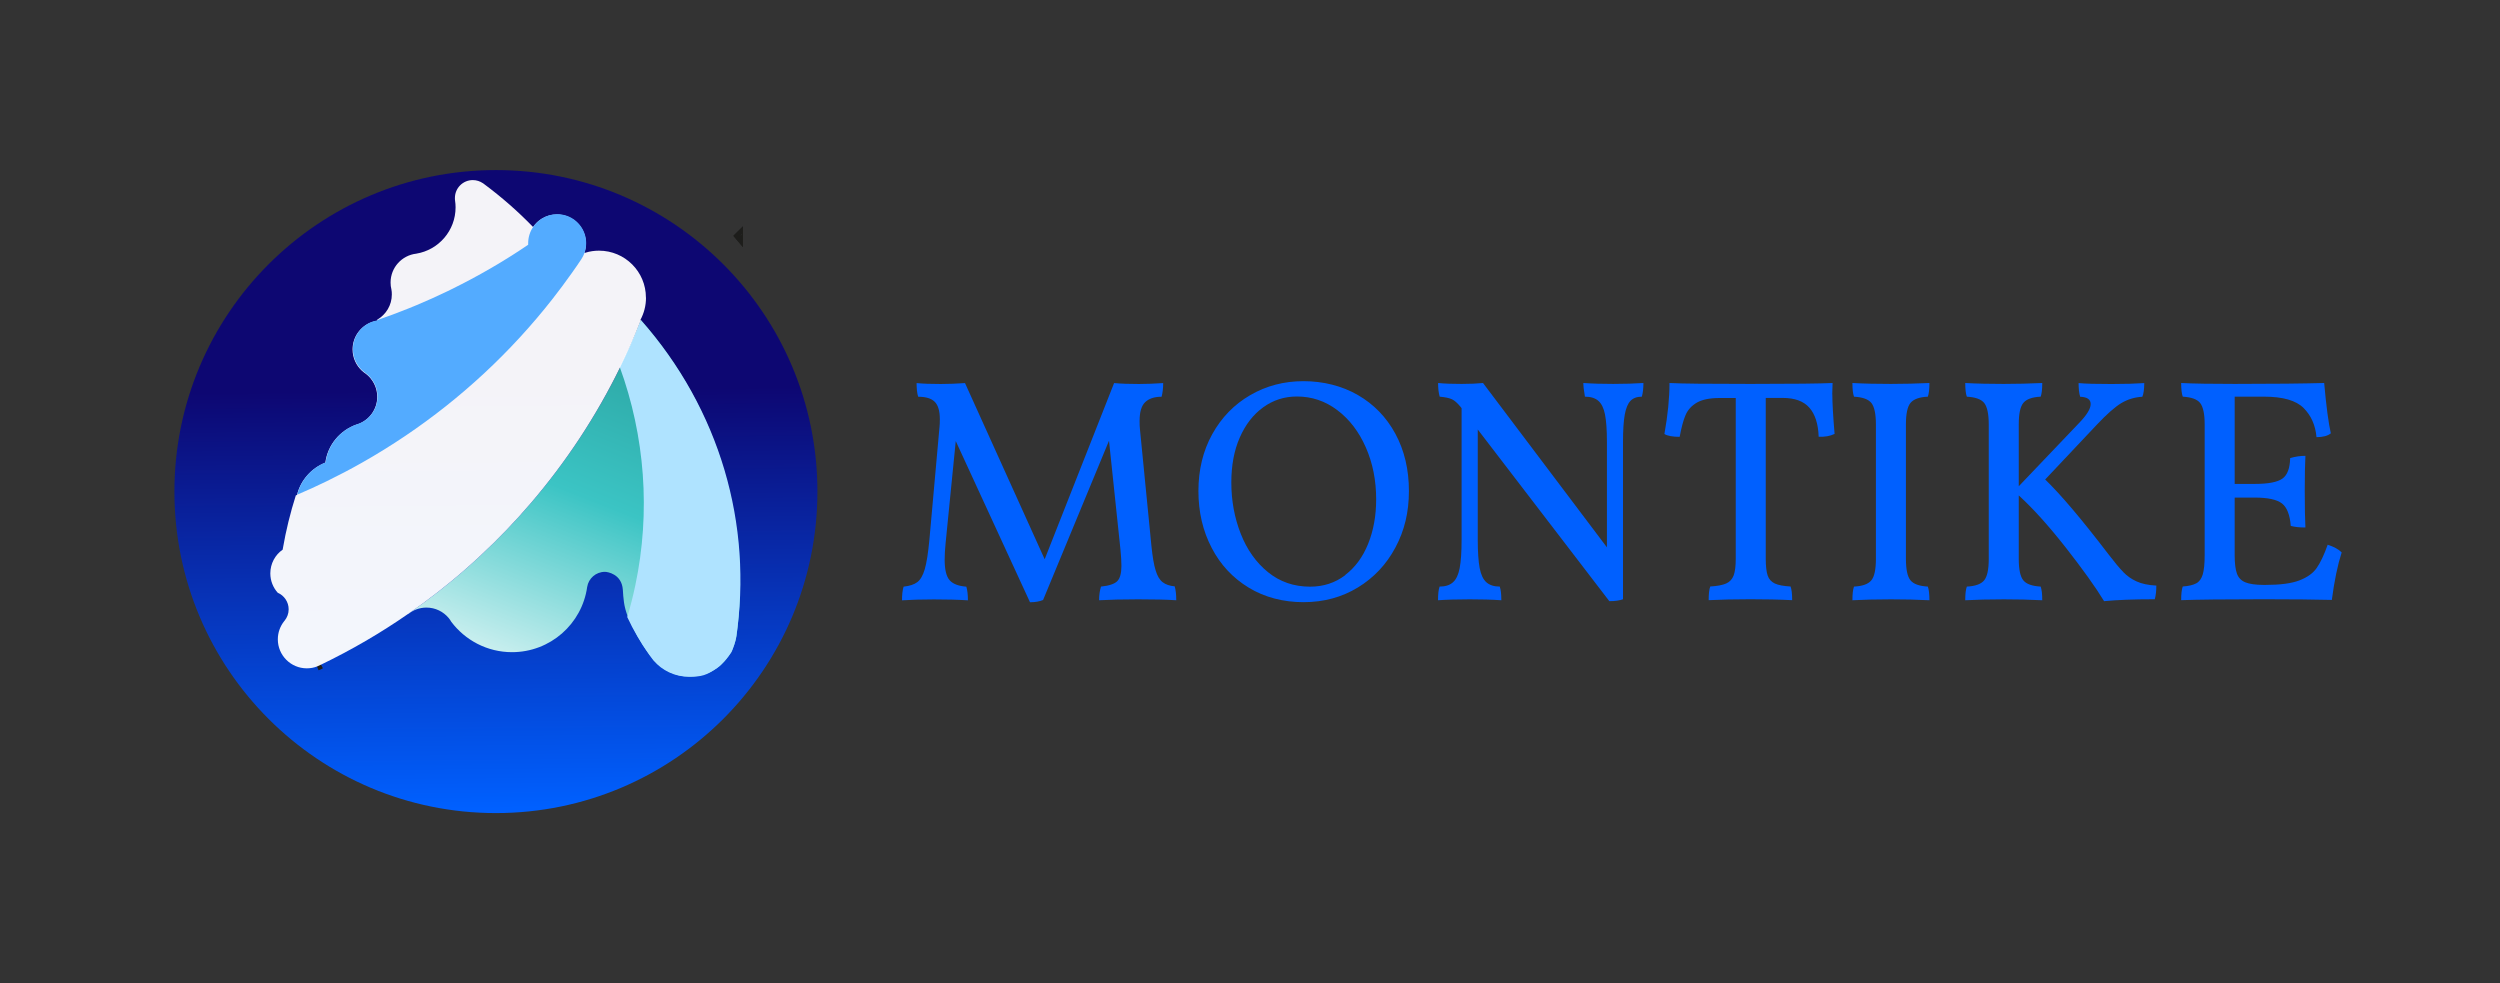 <?xml version="1.0" encoding="UTF-8"?>
<svg id="Capa_2" data-name="Capa 2" xmlns="http://www.w3.org/2000/svg" xmlns:xlink="http://www.w3.org/1999/xlink" viewBox="0 0 300 117.98">
  <rect x="0" y="0" width="300" height="117.98" fill="#333333" stroke="none"/>
  <defs>
    <style>
      .cls-1, .cls-2 {
        fill: none;
      }

      .cls-3 {
        fill: #0060ff;
      }

      .cls-4 {
        fill: #afe3ff;
      }

      .cls-5 {
        fill: #53abff;
      }

      .cls-6 {
        fill: url(#Degradado_sin_nombre_31);
      }

      .cls-7 {
        fill: url(#Degradado_sin_nombre_39);
      }

      .cls-2 {
        stroke: #1d1d1b;
        stroke-miterlimit: 10;
      }

      .cls-8 {
        fill: #fff;
        opacity: .95;
      }
    </style>
    <linearGradient id="Degradado_sin_nombre_31" data-name="Degradado sin nombre 31" x1="59.96" y1="103.94" x2="58.81" y2="-10.42" gradientUnits="userSpaceOnUse">
      <stop offset=".06" stop-color="#0060ff"/>
      <stop offset=".5" stop-color="#0d0772"/>
    </linearGradient>
    <linearGradient id="Degradado_sin_nombre_39" data-name="Degradado sin nombre 39" x1="61.79" y1="92.43" x2="87.7" y2="27.38" gradientUnits="userSpaceOnUse">
      <stop offset=".06" stop-color="#fff"/>
      <stop offset=".48" stop-color="#3bc4c4"/>
      <stop offset=".82" stop-color="#289e9b"/>
    </linearGradient>
  </defs>
  <g id="Capa_5" data-name="Capa 5">
    <g>
      <g>
        <circle class="cls-6" cx="59.51" cy="58.99" r="38.58"/>
        <path class="cls-2" d="M88.65,28.37v.08s-.03-.03-.04-.05c.01-.01,.03-.02,.04-.03Z"/>
        <path class="cls-2" d="M38.5,79.76c-.14,.08-.28,.15-.43,.2,.14-.07,.29-.14,.43-.2Z"/>
        <path class="cls-2" d="M88.65,28.37v.08s-.03-.03-.04-.05c.01-.01,.03-.02,.04-.03Z"/>
        <g>
          <g>
            <path class="cls-7" d="M75.35,74.02h0c-.52-1.31-.54-2.26-.61-3.25-.13-1.89-1.84-2.15-2.15-2.15-1.08,0-1.97,.79-2.13,1.82,0,0,0,0,0,0-.62,4.42-4.42,7.82-9.02,7.82-2.98,0-5.63-1.44-7.29-3.65,0,0,0,0,0,0-.05-.08-.1-.16-.15-.24-.05-.07-.1-.13-.15-.2,0,0,0,0,0,0-.64-.77-1.6-1.26-2.68-1.26-.84,0-1.6,.3-2.2,.79v-.03c1.22-.84,2.41-1.72,3.58-2.63,.49-.38,.98-.77,1.46-1.17,1.24-1.01,2.44-2.07,3.61-3.16,2.16-2.01,4.2-4.13,6.11-6.37,4.23-4.95,7.85-10.43,10.73-16.35,.89-1.82,1.71-3.68,2.45-5.58,9.36,10.59,13.29,24.55,11.46,37.98h-.02c-.2,1.33-.86,2.51-1.82,3.37-.04,.04-.08,.07-.12,.11-.98,.83-2.24,1.32-3.63,1.32-1.7,0-3.22-.75-4.26-1.94,0,0,0,0-.01-.01,0,0-1.5-1.47-3.15-5.21Z"/>
            <path class="cls-4" d="M86.07,80.15c-1.33,.93-1.95,1.06-3.39,1.06-1.7,0-3.22-.75-4.25-1.94,0,0,0-.01-.01-.01-.18-.24-.36-.49-.54-.73,0,0,0-.01-.01-.02-1-1.41-1.87-2.9-2.6-4.46h0c.38-1.26,.7-2.54,.97-3.82,1.85-8.79,1.16-17.89-1.88-26.22,.89-1.82,1.79-3.71,2.54-5.61,9.5,10.76,13.47,24.55,11.43,38.18-.03,.2-.42,1.5-.6,1.75-.43,.6-1.06,1.41-1.66,1.82Z"/>
          </g>
          <g>
            <path class="cls-8" d="M77.51,35.71c0-3.11-2.52-5.63-5.63-5.63-.56,0-1.1,.08-1.61,.24-.05,.02-.1,.03-.15,.05,.12-.36,.19-.74,.19-1.15,0-1.49-.94-2.76-2.26-3.26-.38-.14-.79-.22-1.22-.22-.67,0-1.3,.19-1.83,.52-.41,.25-.76,.59-1.03,.98-1.79-1.85-3.76-3.58-5.9-5.17-.04-.03-.07-.05-.11-.08,0,0-.01,0-.02-.01-.34-.23-.76-.37-1.2-.37-1.19,0-2.15,.96-2.15,2.15,0,.11,0,.22,.02,.33,.04,.26,.06,.52,.06,.79,0,2.8-2.04,5.12-4.72,5.56h0c-1.73,.2-3.08,1.67-3.08,3.46,0,.29,.03,.57,.1,.83h0c.04,.2,.05,.4,.05,.61,0,1.29-.71,2.42-1.75,3.02v.13c-.15,.02-.3,.05-.44,.1-.09,.03-.18,.06-.28,.09-1.31,.5-2.24,1.77-2.24,3.25,0,1.01,.43,1.92,1.12,2.56,.09,.08,.18,.16,.28,.23,.05,.04,.1,.08,.16,.11,.85,.63,1.4,1.65,1.4,2.79,0,1.56-1.03,2.88-2.44,3.32,0,0-.01,0-.02,0-1.99,.68-3.49,2.44-3.77,4.58-1.67,.66-2.96,2.1-3.4,3.87-.05,.02-.09,.04-.14,.06-.66,2.08-1.18,4.19-1.55,6.34h0c-.01,.06-.02,.12-.03,.17-.9,.62-1.48,1.67-1.48,2.85,0,.89,.34,1.71,.89,2.32h0c.77,.33,1.31,1.1,1.31,1.99,0,.51-.18,.97-.47,1.34-.02,.02-.04,.05-.06,.07-.48,.6-.77,1.36-.77,2.19,0,1.92,1.56,3.48,3.48,3.48,.45,0,.87-.08,1.27-.24,0,0,0,0,0,0,.14-.07,.29-.14,.43-.2,0,0,0,0,0,0,3.65-1.76,7.14-3.79,10.44-6.08,1.22-.84,2.41-1.72,3.58-2.63,.49-.38,.98-.77,1.46-1.17,1.24-1.01,2.44-2.07,3.61-3.16,2.16-2.01,4.2-4.13,6.11-6.37,4.23-4.95,7.85-10.43,10.73-16.35,.89-1.82,1.71-3.68,2.45-5.58-.01-.02-.03-.03-.04-.05,.42-.79,.66-1.69,.66-2.64Zm-12.51-7.37s-.03-.03-.04-.05c.01-.01,.03-.02,.04-.03v.08Z"/>
            <path class="cls-5" d="M70.34,29.17c0,.4-.07,.79-.19,1.15-.1,.29-.23,.55-.4,.8-.37,.55-.74,1.1-1.13,1.64-.75,1.06-1.53,2.11-2.33,3.13-5.01,6.39-10.97,11.91-17.63,16.4-1.72,1.16-3.48,2.25-5.29,3.27-1.36,.77-2.74,1.49-4.15,2.18-1.17,.57-2.35,1.11-3.55,1.62,.44-1.77,1.72-3.21,3.4-3.87,.29-2.14,1.78-3.9,3.77-4.58,0,0,.01,0,.02,0,1.41-.44,2.44-1.76,2.44-3.32,0-1.15-.56-2.17-1.42-2.81-.04-.03-.08-.05-.11-.08-.1-.08-.2-.16-.3-.25-.69-.63-1.12-1.55-1.12-2.56,0-1.49,.94-2.76,2.25-3.26,.08-.03,.16-.05,.24-.08,.15-.04,.31-.08,.46-.1v-.05c1.23-.42,2.45-.88,3.65-1.36,.34-.14,.69-.28,1.03-.42,1.25-.52,2.48-1.08,3.71-1.67,.17-.08,.34-.17,.51-.25,3.17-1.56,6.24-3.33,9.18-5.33,0-.06,0-.13,0-.19,0-.73,.23-1.42,.62-1.98,.27-.39,.62-.73,1.03-.98,.53-.33,1.16-.52,1.83-.52,.43,0,.84,.08,1.23,.22,1.32,.5,2.25,1.77,2.25,3.26Z"/>
          </g>
        </g>
      </g>
      <g>
        <path class="cls-3" d="M141.14,72.03c-1.17-.08-2.7-.11-4.59-.11s-3.36,.04-4.66,.11c0-.61,.08-1.16,.23-1.64,.97-.1,1.62-.32,1.95-.65,.33-.33,.5-.94,.5-1.83,0-.51-.04-1.15-.11-1.91l-1.38-13.11-7.91,19.11c-.43,.18-.96,.27-1.57,.27l-8.91-19.34-1.22,12.27c-.08,.76-.11,1.43-.11,1.99,0,1.17,.2,1.98,.59,2.43,.39,.45,1.06,.71,2.01,.78,.13,.43,.19,.98,.19,1.64-1.22-.08-2.59-.11-4.09-.11s-2.78,.04-3.82,.11c0-.66,.06-1.21,.19-1.64,.71-.08,1.26-.25,1.64-.54,.38-.28,.68-.8,.9-1.55,.22-.75,.4-1.9,.55-3.46l1.22-13.61c.03-.23,.04-.54,.04-.92,0-.99-.2-1.69-.61-2.1-.41-.41-1.07-.61-1.99-.61-.13-.41-.19-.96-.19-1.64,.76,.08,1.73,.11,2.91,.11,.94,0,1.91-.04,2.9-.11l9.56,21.14,8.33-21.14c.87,.08,1.86,.11,2.98,.11,.92,0,1.89-.04,2.91-.11,0,.61-.06,1.16-.19,1.64-.87,0-1.52,.22-1.97,.65-.45,.43-.67,1.18-.67,2.26,0,.41,.01,.73,.04,.96l1.38,14.03c.13,1.27,.29,2.25,.5,2.92,.2,.68,.48,1.15,.84,1.43,.36,.28,.84,.45,1.45,.5,.13,.43,.19,.99,.19,1.68Z"/>
        <path class="cls-3" d="M149.85,70.52c-1.91-1.16-3.4-2.75-4.45-4.78-1.06-2.03-1.59-4.3-1.59-6.82s.55-4.82,1.66-6.82c1.11-2,2.62-3.56,4.55-4.68,1.92-1.12,4.06-1.68,6.4-1.68s4.59,.55,6.52,1.66c1.92,1.11,3.43,2.66,4.51,4.66,1.08,2,1.62,4.29,1.62,6.86s-.54,4.76-1.62,6.78c-1.08,2.03-2.59,3.63-4.51,4.8-1.92,1.17-4.1,1.76-6.52,1.76s-4.66-.58-6.57-1.74Zm11.56-1.51c1.21-.92,2.13-2.17,2.77-3.76,.64-1.59,.96-3.37,.96-5.33,0-2.27-.41-4.34-1.24-6.23-.83-1.89-1.97-3.38-3.42-4.47-1.45-1.1-3.07-1.64-4.85-1.64-1.5,0-2.85,.43-4.05,1.3-1.2,.87-2.13,2.08-2.81,3.63-.68,1.55-1.01,3.35-1.01,5.39,0,2.19,.38,4.24,1.13,6.15,.75,1.91,1.84,3.45,3.27,4.61,1.43,1.16,3.11,1.74,5.05,1.74,1.61,0,3.01-.46,4.22-1.38Z"/>
        <path class="cls-3" d="M197.21,45.96c0,.64-.06,1.19-.19,1.64-.59,0-1.04,.17-1.36,.5-.32,.33-.55,.89-.69,1.66-.14,.78-.21,1.87-.21,3.27v18.88c-.41,.15-.96,.23-1.64,.23l-15.79-20.6v13.23c0,1.48,.08,2.61,.23,3.4,.15,.79,.42,1.36,.8,1.7,.38,.34,.92,.52,1.61,.52,.13,.38,.19,.93,.19,1.64-1.15-.08-2.41-.11-3.78-.11-1.58,0-2.85,.04-3.82,.11,0-.71,.06-1.26,.19-1.64,.69,0,1.22-.17,1.61-.52s.65-.91,.8-1.7c.15-.79,.23-1.92,.23-3.4v-15.79l-.15-.19c-.36-.43-.69-.73-1.01-.88-.32-.15-.81-.25-1.47-.31-.13-.46-.19-1.01-.19-1.64,.76,.08,1.71,.11,2.83,.11,1.02,0,1.87-.04,2.56-.11l14.87,19.72v-12.65c0-1.43-.08-2.52-.23-3.29-.15-.76-.42-1.31-.8-1.64-.38-.33-.92-.5-1.61-.5-.13-.74-.19-1.29-.19-1.64,1.1,.08,2.29,.11,3.59,.11,1.38,0,2.59-.04,3.63-.11Z"/>
        <path class="cls-3" d="M219.88,47.33c0,1.02,.09,2.6,.27,4.74-.54,.26-1.17,.37-1.91,.34-.05-1.53-.42-2.69-1.11-3.48-.69-.79-1.76-1.18-3.21-1.18h-2.03v19.3c0,.89,.08,1.56,.23,2.01,.15,.45,.44,.76,.86,.96s1.05,.31,1.89,.36c.13,.36,.19,.9,.19,1.64-1.63-.08-3.3-.11-5.01-.11-1.91,0-3.58,.04-5.01,.11,0-.74,.06-1.29,.19-1.64,.84-.05,1.48-.17,1.91-.36,.43-.19,.73-.52,.9-.97,.17-.46,.25-1.12,.25-1.99v-19.3h-1.95c-1.17,0-2.08,.19-2.71,.55-.64,.37-1.09,.87-1.36,1.49-.27,.62-.5,1.5-.71,2.62-.84,0-1.45-.11-1.83-.34,.41-2.29,.61-4.33,.61-6.12,1.43,.08,4.68,.11,9.75,.11s8.42-.04,9.82-.11l-.04,1.38Z"/>
        <path class="cls-3" d="M224.56,48.35c-.37-.45-1.06-.69-2.08-.75-.13-.36-.19-.9-.19-1.64,1.4,.08,2.94,.11,4.62,.11,1.55,0,3.1-.04,4.62-.11,0,.74-.06,1.29-.19,1.64-1.02,.05-1.71,.3-2.08,.75-.37,.45-.55,1.31-.55,2.58v16.13c0,1.27,.18,2.13,.55,2.58,.37,.45,1.06,.69,2.08,.75,.13,.36,.19,.9,.19,1.64-1.53-.08-3.07-.11-4.62-.11-1.78,0-3.33,.04-4.62,.11,0-.74,.06-1.29,.19-1.64,1.02-.05,1.71-.3,2.08-.75,.37-.45,.55-1.31,.55-2.58v-16.13c0-1.27-.19-2.13-.55-2.58Z"/>
        <path class="cls-3" d="M254.78,68.64c.46,.47,.99,.85,1.61,1.13,.61,.28,1.4,.45,2.37,.5,0,.64-.06,1.19-.19,1.64-2.55,0-4.57,.08-6.08,.23-1.02-1.68-2.56-3.83-4.62-6.46-2.06-2.62-3.94-4.7-5.62-6.23v7.61c0,1.27,.18,2.13,.55,2.58,.37,.45,1.06,.69,2.08,.75,.13,.36,.19,.9,.19,1.64-1.53-.08-3.07-.11-4.62-.11-1.78,0-3.33,.04-4.62,.11,0-.74,.06-1.29,.19-1.64,1.02-.05,1.71-.3,2.08-.75,.37-.45,.55-1.31,.55-2.58v-16.13c0-1.27-.19-2.13-.55-2.58-.37-.45-1.06-.69-2.08-.75-.13-.36-.19-.9-.19-1.64,1.4,.08,2.94,.11,4.62,.11,1.55,0,3.1-.04,4.62-.11,0,.74-.06,1.29-.19,1.64-1.02,.05-1.71,.3-2.08,.75-.37,.45-.55,1.31-.55,2.58v7.42l7.22-7.57c.94-.97,1.41-1.73,1.41-2.29s-.42-.85-1.26-.88c-.13-.41-.19-.96-.19-1.64,.84,.08,2.15,.11,3.94,.11,1.61,0,2.92-.04,3.94-.11,0,.74-.08,1.29-.23,1.64-.92,.05-1.76,.31-2.52,.76-.76,.46-1.73,1.31-2.91,2.56l-6.23,6.61c1.83,1.76,4.36,4.74,7.57,8.94,.74,.97,1.34,1.69,1.8,2.16Z"/>
        <path class="cls-3" d="M281,66.29c-.48,1.5-.88,3.4-1.18,5.7-1.99-.05-4.71-.08-8.18-.08-4.69,0-7.99,.04-9.9,.11,0-.74,.06-1.29,.19-1.64,.71-.05,1.25-.18,1.62-.38,.37-.2,.63-.56,.78-1.07,.15-.51,.23-1.27,.23-2.29v-15.71c0-1.27-.19-2.13-.55-2.58-.37-.45-1.06-.69-2.08-.75-.13-.36-.19-.9-.19-1.64,1.5,.08,3.64,.11,6.42,.11,4.64,0,8.22-.04,10.74-.11,.25,2.8,.52,4.82,.8,6.04-.38,.31-.96,.46-1.72,.46-.13-1.43-.64-2.59-1.55-3.5-.9-.9-2.48-1.36-4.72-1.36h-3.55v10.47h2.41c1.61,0,2.71-.21,3.31-.63,.6-.42,.91-1.24,.94-2.47,.61-.18,1.22-.27,1.83-.27-.05,.87-.08,2.26-.08,4.17,0,2.09,.03,3.57,.08,4.43-.69,0-1.27-.06-1.76-.19-.1-1.32-.45-2.22-1.05-2.69-.6-.47-1.69-.71-3.27-.71h-2.41v6.92c0,.97,.09,1.7,.27,2.2,.18,.5,.52,.85,1.01,1.05,.5,.2,1.23,.31,2.2,.31h.23c1.76,0,3.11-.18,4.05-.54,.94-.36,1.64-.85,2.08-1.49,.45-.64,.89-1.57,1.32-2.79,.74,.23,1.3,.54,1.68,.92Z"/>
      </g>
      <rect class="cls-1" width="300" height="117.98"/>
    </g>
  </g>
</svg>
